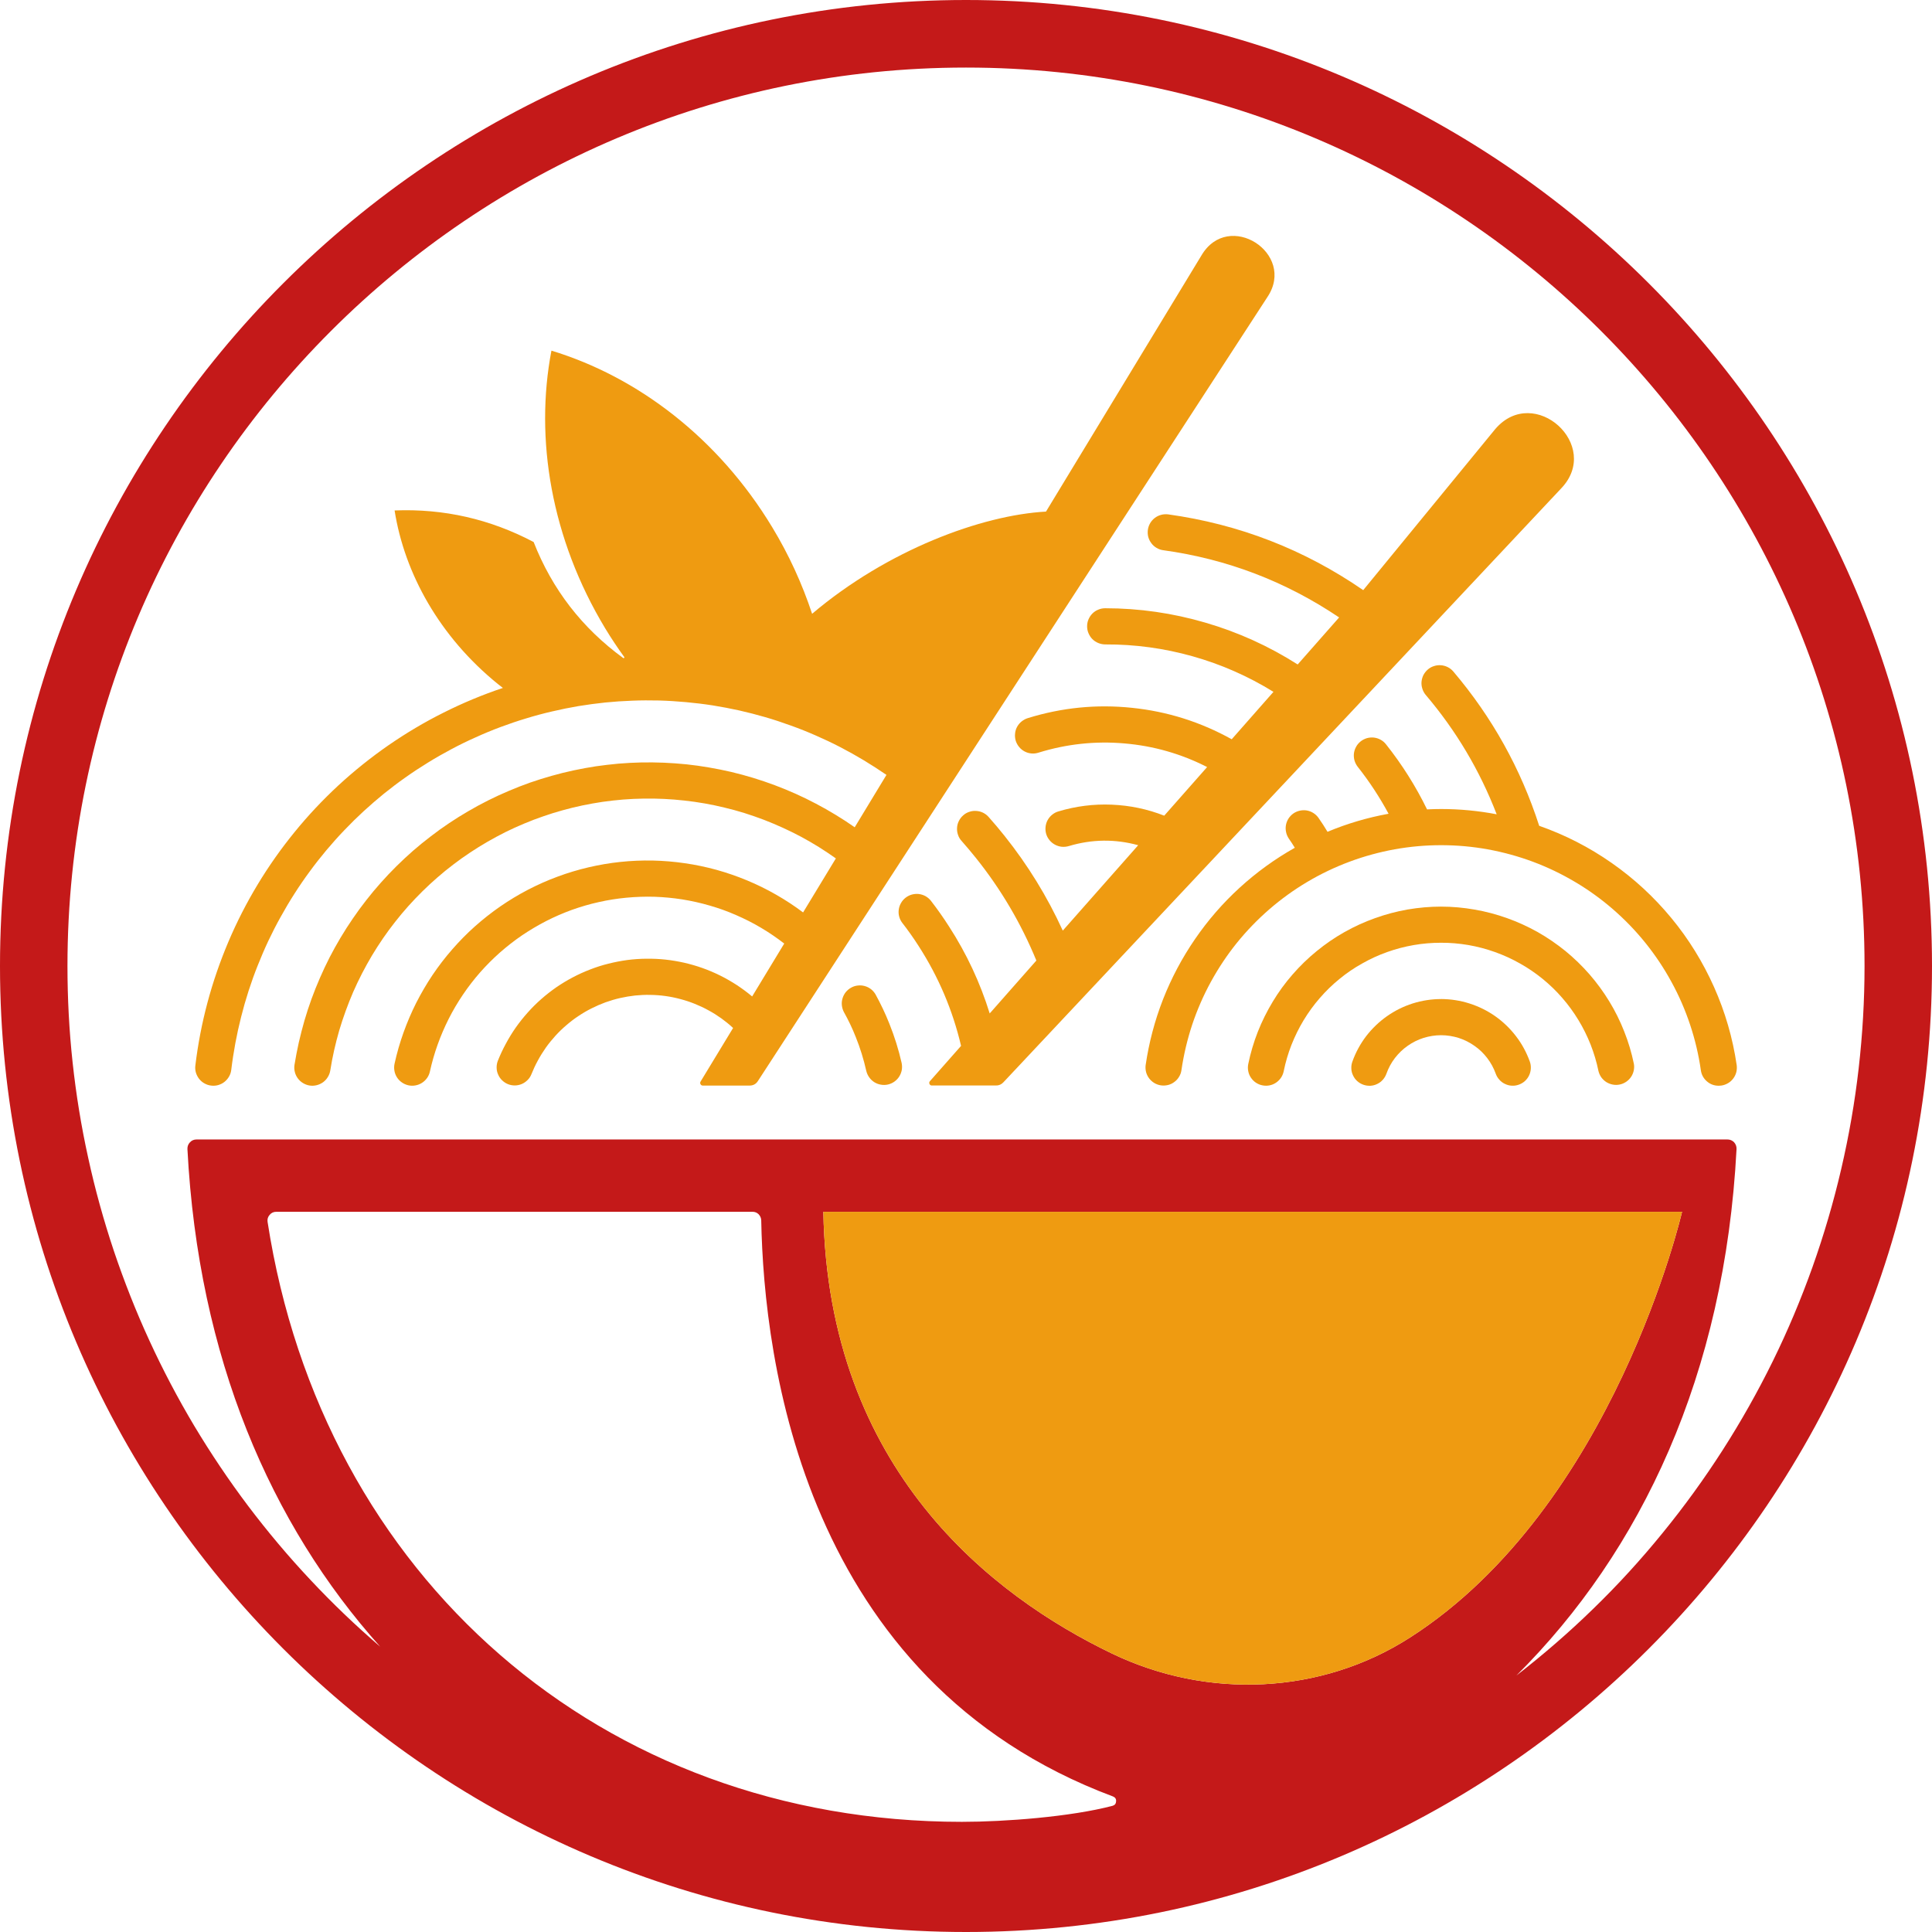 <?xml version="1.0" encoding="utf-8"?>
<!-- Generator: Adobe Illustrator 24.3.0, SVG Export Plug-In . SVG Version: 6.00 Build 0)  -->
<svg version="1.1" id="Layer_3" xmlns="http://www.w3.org/2000/svg" xmlns:xlink="http://www.w3.org/1999/xlink" x="0px" y="0px"
	 viewBox="0 0 195.02 195.02" enable-background="new 0 0 195.02 195.02" xml:space="preserve">
<g>
	<path fill="#C41919" d="M97.51,0C43.74,0,0,43.75,0,97.51c0,53.77,43.74,97.51,97.51,97.51c53.76,0,97.51-43.74,97.51-97.51
		C195.02,43.75,151.27,0,97.51,0z M112.31,182.28c-4.2,1.11-10.87,1.62-15.21,1.62c-36.42,0-64.56-24.78-70.09-60.56
		c-0.04-0.27,0.03-0.51,0.21-0.71c0.17-0.21,0.4-0.31,0.67-0.31h48.07c0.24,0,0.44,0.08,0.61,0.24c0.17,0.18,0.26,0.38,0.27,0.62
		c0.27,14.09,4.24,46.46,35.51,58.16c0.22,0.09,0.33,0.25,0.31,0.49C112.65,182.06,112.54,182.21,112.31,182.28z M142.34,165.29
		c-9,5.78-20.44,6.26-30.08,1.63c-12.1-5.82-28.68-18.53-29.15-44.6h86.68C169.79,122.32,162.95,152.07,142.34,165.29z
		 M185.86,117.99c-0.78,3.36-1.75,6.66-2.9,9.9c-1.16,3.25-2.49,6.42-4.01,9.51c-1.52,3.09-3.21,6.09-5.07,8.99
		c-1.86,2.9-3.88,5.69-6.06,8.36c-2.17,2.67-4.49,5.21-6.96,7.61c-2.47,2.41-5.07,4.66-7.79,6.77
		c12.61-12.56,21.03-30.36,22.22-53.14c0.01-0.27-0.08-0.5-0.25-0.69c-0.19-0.19-0.41-0.28-0.68-0.28H19.85
		c-0.27,0-0.49,0.09-0.67,0.28s-0.27,0.42-0.26,0.69c1.1,21.06,8.4,37.88,19.46,50.23c-2.47-2.12-4.82-4.37-7.04-6.74
		c-2.23-2.37-4.32-4.86-6.28-7.45c-1.96-2.6-3.77-5.3-5.44-8.08c-1.67-2.8-3.18-5.67-4.54-8.63c-1.36-2.95-2.55-5.98-3.59-9.06
		c-1.03-3.09-1.9-6.22-2.59-9.4c-0.7-3.17-1.22-6.38-1.57-9.61s-0.52-6.48-0.52-9.74c0-50.01,40.69-90.69,90.7-90.69
		s90.7,40.68,90.7,90.69c0,3.45-0.2,6.89-0.59,10.31C187.23,111.25,186.64,114.63,185.86,117.99z"/>
</g>
<g>
	<path fill-rule="evenodd" clip-rule="evenodd" fill="#EF9B11" d="M121.272,25.791l-15.687,25.85
		c-6.475,0.356-15.985,3.86-23.609,10.316c-1.016-3.06-2.349-5.967-4.018-8.723c-5.46-9.04-13.63-15.211-22.295-17.839
		c-1.701,8.888-0.032,18.988,5.428,28.034c0.609,1.003,1.251,1.968,1.924,2.895c0.019,0.032,0.019,0.063-0.013,0.089
		c-0.025,0.025-0.051,0.032-0.089,0.013c-4.152-3.028-7.167-6.926-9.046-11.713c-4.393-2.317-9.072-3.384-14.036-3.187
		c1.003,6.38,4.558,12.76,10.411,17.509c0.171,0.14,0.349,0.267,0.521,0.406c-2.051,0.686-4.044,1.517-5.98,2.489
		c-1.936,0.965-3.79,2.07-5.574,3.301c-1.778,1.232-3.46,2.584-5.053,4.05c-1.587,1.473-3.066,3.041-4.431,4.723
		c-1.365,1.676-2.609,3.441-3.726,5.294c-1.117,1.854-2.101,3.777-2.946,5.771c-0.844,1.993-1.549,4.031-2.108,6.126
		c-0.559,2.089-0.965,4.209-1.225,6.355c-0.032,0.241-0.013,0.476,0.051,0.711c0.07,0.235,0.178,0.444,0.324,0.635
		c0.152,0.19,0.33,0.349,0.54,0.463c0.216,0.121,0.438,0.197,0.679,0.222c0.241,0.032,0.476,0.013,0.711-0.051
		c0.235-0.07,0.444-0.171,0.635-0.324s0.343-0.33,0.463-0.54c0.121-0.209,0.197-0.438,0.222-0.679
		c0.108-0.901,0.248-1.797,0.413-2.692c0.165-0.889,0.362-1.778,0.584-2.654c0.222-0.882,0.47-1.752,0.749-2.616
		c0.279-0.863,0.584-1.72,0.921-2.558c0.336-0.844,0.692-1.682,1.079-2.501s0.8-1.625,1.244-2.419
		c0.438-0.794,0.901-1.574,1.39-2.336c0.489-0.768,1.003-1.517,1.543-2.247c0.533-0.73,1.092-1.441,1.676-2.139
		c0.584-0.692,1.187-1.371,1.816-2.025c0.628-0.66,1.276-1.295,1.943-1.911c0.667-0.609,1.352-1.206,2.057-1.778
		c0.705-0.565,1.428-1.117,2.171-1.638c0.743-0.527,1.498-1.022,2.273-1.498c0.768-0.476,1.562-0.927,2.362-1.352
		c0.8-0.425,1.612-0.825,2.444-1.193c0.825-0.375,1.663-0.724,2.514-1.041s1.708-0.609,2.577-0.87
		c0.87-0.267,1.746-0.502,2.628-0.705c0.882-0.209,1.771-0.387,2.666-0.54c0.895-0.146,1.797-0.267,2.698-0.362
		c0.901-0.089,1.809-0.152,2.717-0.184c0.901-0.038,1.809-0.038,2.717-0.019c0.908,0.025,1.816,0.083,2.717,0.165
		c0.901,0.083,1.803,0.19,2.698,0.33c0.895,0.146,1.79,0.311,2.673,0.508c0.889,0.203,1.765,0.425,2.635,0.679
		c0.876,0.254,1.733,0.54,2.59,0.851c0.851,0.305,1.695,0.641,2.527,1.009c0.832,0.362,1.651,0.749,2.457,1.168
		s1.593,0.857,2.374,1.327c0.774,0.47,1.536,0.959,2.285,1.473l-3.206,5.288c-0.622-0.438-1.263-0.857-1.917-1.251
		c-0.654-0.4-1.314-0.774-1.993-1.13c-0.673-0.356-1.359-0.692-2.057-1.003s-1.403-0.603-2.12-0.87
		c-0.717-0.267-1.441-0.514-2.171-0.736s-1.466-0.419-2.209-0.597c-0.743-0.171-1.492-0.324-2.247-0.451
		c-0.749-0.133-1.511-0.235-2.266-0.317c-0.762-0.076-1.524-0.133-2.285-0.165c-0.762-0.032-1.53-0.038-2.292-0.025
		c-0.762,0.019-1.524,0.057-2.285,0.121c-0.762,0.07-1.524,0.159-2.279,0.267c-0.755,0.114-1.505,0.254-2.254,0.413
		c-0.743,0.159-1.486,0.343-2.222,0.552c-0.736,0.203-1.46,0.438-2.184,0.686c-0.717,0.254-1.435,0.533-2.133,0.832
		c-0.705,0.298-1.397,0.616-2.082,0.959c-0.686,0.343-1.352,0.705-2.012,1.092c-0.66,0.381-1.308,0.787-1.943,1.213
		c-0.635,0.425-1.257,0.87-1.86,1.339c-0.609,0.463-1.2,0.946-1.778,1.447c-0.571,0.502-1.13,1.022-1.676,1.562
		c-0.54,0.533-1.067,1.092-1.574,1.663c-0.508,0.565-0.997,1.155-1.466,1.758c-0.47,0.597-0.921,1.213-1.352,1.847
		c-0.432,0.628-0.844,1.27-1.238,1.93c-0.387,0.654-0.762,1.32-1.111,2c-0.349,0.686-0.673,1.371-0.978,2.076
		c-0.305,0.698-0.59,1.409-0.851,2.127s-0.495,1.441-0.711,2.177c-0.209,0.73-0.4,1.473-0.571,2.216
		c-0.165,0.749-0.311,1.498-0.432,2.247c-0.038,0.241-0.025,0.482,0.032,0.717s0.159,0.451,0.298,0.641
		c0.146,0.197,0.317,0.356,0.527,0.482c0.203,0.127,0.432,0.209,0.667,0.248c0.241,0.038,0.476,0.025,0.711-0.032
		s0.451-0.159,0.648-0.298c0.197-0.146,0.356-0.317,0.482-0.527c0.127-0.203,0.209-0.425,0.248-0.667
		c0.108-0.679,0.235-1.359,0.387-2.031s0.324-1.339,0.514-2c0.197-0.66,0.413-1.314,0.648-1.962
		c0.235-0.648,0.489-1.289,0.762-1.924c0.279-0.628,0.571-1.251,0.889-1.866c0.317-0.609,0.648-1.213,1.003-1.809
		c0.356-0.59,0.724-1.168,1.117-1.739c0.387-0.565,0.8-1.124,1.225-1.663s0.863-1.073,1.327-1.587
		c0.457-0.508,0.933-1.009,1.422-1.492c0.495-0.489,0.997-0.952,1.517-1.403c0.521-0.457,1.054-0.889,1.606-1.308
		c0.546-0.419,1.111-0.819,1.682-1.2s1.162-0.743,1.758-1.092c0.597-0.343,1.2-0.667,1.816-0.978
		c0.622-0.305,1.244-0.59,1.885-0.857c0.635-0.267,1.276-0.514,1.93-0.736c0.648-0.229,1.308-0.432,1.974-0.616
		c0.66-0.184,1.333-0.349,2.006-0.489s1.352-0.26,2.038-0.362c0.679-0.095,1.365-0.171,2.051-0.229
		c0.686-0.051,1.378-0.089,2.063-0.095c0.692-0.013,1.378,0,2.07,0.032c0.686,0.032,1.378,0.089,2.057,0.165
		c0.686,0.076,1.371,0.171,2.051,0.292c0.679,0.121,1.352,0.26,2.019,0.425c0.673,0.159,1.339,0.343,1.993,0.546
		c0.66,0.209,1.308,0.432,1.955,0.679c0.641,0.248,1.276,0.514,1.904,0.8s1.244,0.59,1.854,0.914c0.609,0.33,1.206,0.673,1.79,1.035
		c0.584,0.368,1.155,0.749,1.72,1.149l-3.307,5.453c-0.87-0.654-1.778-1.251-2.723-1.79c-0.946-0.546-1.924-1.022-2.927-1.441
		c-1.009-0.419-2.038-0.774-3.085-1.067c-1.054-0.286-2.114-0.514-3.193-0.667c-1.079-0.159-2.165-0.248-3.25-0.273
		c-1.092-0.019-2.177,0.025-3.263,0.14c-1.086,0.114-2.158,0.298-3.219,0.546c-1.06,0.248-2.101,0.559-3.123,0.94
		c-1.022,0.375-2.012,0.819-2.984,1.32c-0.965,0.502-1.898,1.067-2.793,1.682c-0.895,0.622-1.752,1.295-2.565,2.019
		s-1.574,1.498-2.292,2.323c-0.717,0.819-1.378,1.682-1.987,2.584c-0.609,0.908-1.155,1.847-1.651,2.819
		c-0.489,0.971-0.914,1.974-1.282,2.996c-0.368,1.028-0.667,2.076-0.901,3.136c-0.051,0.241-0.057,0.476-0.013,0.717
		c0.038,0.235,0.127,0.457,0.254,0.66c0.133,0.209,0.298,0.381,0.495,0.514c0.197,0.14,0.413,0.235,0.654,0.292
		c0.235,0.051,0.47,0.057,0.711,0.013c0.235-0.038,0.457-0.127,0.66-0.254c0.209-0.133,0.381-0.298,0.521-0.495
		c0.14-0.197,0.235-0.413,0.286-0.654c0.203-0.921,0.463-1.828,0.781-2.717c0.317-0.889,0.692-1.758,1.117-2.603
		c0.425-0.844,0.908-1.657,1.435-2.438c0.527-0.781,1.105-1.53,1.727-2.241c0.628-0.711,1.295-1.378,2-2.006
		c0.711-0.622,1.454-1.206,2.235-1.739c0.781-0.527,1.593-1.009,2.431-1.441c0.844-0.432,1.708-0.806,2.596-1.13
		c0.889-0.317,1.797-0.584,2.717-0.787c0.921-0.209,1.854-0.356,2.793-0.444c0.946-0.089,1.885-0.121,2.831-0.095
		c0.946,0.032,1.885,0.121,2.819,0.267c0.933,0.152,1.854,0.356,2.762,0.622c0.908,0.26,1.797,0.578,2.66,0.959
		c0.87,0.375,1.708,0.8,2.52,1.282c0.819,0.482,1.593,1.016,2.343,1.593l-3.238,5.339c-0.495-0.413-1.009-0.794-1.549-1.149
		c-0.54-0.349-1.098-0.673-1.676-0.959s-1.168-0.54-1.778-0.755c-0.603-0.216-1.225-0.394-1.854-0.54
		c-0.628-0.14-1.257-0.248-1.898-0.317c-0.641-0.07-1.289-0.095-1.93-0.089c-0.648,0.006-1.289,0.051-1.924,0.133
		c-0.641,0.089-1.27,0.209-1.898,0.368c-0.622,0.152-1.238,0.349-1.841,0.584c-0.597,0.229-1.187,0.495-1.752,0.794
		c-0.571,0.298-1.124,0.635-1.657,0.997c-0.527,0.368-1.035,0.762-1.517,1.187c-0.489,0.425-0.946,0.882-1.371,1.359
		c-0.432,0.482-0.832,0.984-1.206,1.511c-0.368,0.527-0.705,1.073-1.009,1.644c-0.311,0.565-0.578,1.149-0.819,1.746
		c-0.083,0.229-0.121,0.457-0.114,0.698c0.006,0.241,0.057,0.47,0.159,0.686c0.095,0.222,0.229,0.413,0.406,0.578
		c0.171,0.165,0.368,0.292,0.59,0.381s0.457,0.127,0.692,0.127c0.241-0.006,0.47-0.051,0.692-0.146s0.413-0.229,0.584-0.4
		c0.171-0.165,0.298-0.362,0.387-0.584c0.19-0.476,0.406-0.94,0.654-1.39c0.241-0.451,0.514-0.882,0.806-1.301
		c0.298-0.419,0.622-0.813,0.965-1.193c0.349-0.381,0.711-0.736,1.105-1.067c0.387-0.336,0.794-0.648,1.219-0.927
		c0.425-0.286,0.87-0.546,1.327-0.774c0.457-0.229,0.921-0.432,1.403-0.609c0.482-0.171,0.971-0.317,1.473-0.432
		c0.502-0.114,1.003-0.197,1.511-0.254c0.514-0.051,1.022-0.076,1.536-0.063c0.508,0.006,1.022,0.044,1.53,0.114
		c0.502,0.07,1.003,0.171,1.498,0.305c0.495,0.127,0.984,0.292,1.46,0.482s0.94,0.406,1.384,0.654
		c0.451,0.241,0.882,0.514,1.301,0.813c0.413,0.298,0.813,0.622,1.187,0.971l-3.282,5.409c-0.051,0.089-0.057,0.184,0,0.273
		c0.051,0.089,0.127,0.133,0.229,0.133h4.71c0.368,0,0.654-0.152,0.851-0.463l51.434-79.144
		C130.87,25.575,124.002,21.144,121.272,25.791z"/>
	<path fill-rule="evenodd" clip-rule="evenodd" fill="#EF9B11" d="M89.778,103.342c-0.406-1.022-0.876-2.012-1.403-2.971
		c-0.121-0.203-0.273-0.381-0.463-0.527c-0.19-0.146-0.4-0.248-0.628-0.311c-0.235-0.063-0.463-0.083-0.705-0.051
		c-0.235,0.025-0.457,0.095-0.667,0.216c-0.209,0.114-0.387,0.267-0.54,0.451c-0.146,0.184-0.254,0.394-0.324,0.622
		s-0.095,0.457-0.07,0.698c0.025,0.235,0.089,0.463,0.197,0.673c0.463,0.825,0.87,1.676,1.213,2.552
		c0.444,1.105,0.794,2.235,1.054,3.396c0.057,0.235,0.152,0.451,0.292,0.648c0.14,0.203,0.311,0.362,0.514,0.495
		c0.203,0.127,0.425,0.216,0.667,0.254c0.241,0.044,0.476,0.038,0.711-0.013c0.241-0.057,0.457-0.152,0.654-0.292
		s0.362-0.311,0.489-0.514c0.133-0.209,0.216-0.432,0.26-0.667c0.038-0.241,0.032-0.482-0.019-0.717
		C90.705,105.939,90.292,104.625,89.778,103.342z"/>
	<path fill-rule="evenodd" clip-rule="evenodd" fill="#EF9B11" d="M145.472,100.847c-0.984,0-1.943,0.152-2.876,0.444
		c-0.933,0.298-1.803,0.73-2.603,1.295c-0.8,0.565-1.498,1.238-2.095,2.012c-0.59,0.781-1.054,1.632-1.384,2.558
		c-0.083,0.222-0.121,0.463-0.108,0.705c0.006,0.241,0.063,0.47,0.171,0.692c0.102,0.216,0.241,0.413,0.419,0.571
		c0.184,0.165,0.387,0.286,0.616,0.368c0.229,0.083,0.463,0.114,0.705,0.108c0.241-0.013,0.476-0.07,0.692-0.178
		c0.222-0.102,0.413-0.248,0.571-0.425c0.165-0.184,0.286-0.387,0.368-0.616c0.203-0.565,0.482-1.092,0.851-1.574
		c0.368-0.476,0.794-0.895,1.289-1.238c0.495-0.349,1.028-0.616,1.606-0.8c0.578-0.178,1.168-0.273,1.771-0.273
		s1.193,0.095,1.771,0.273c0.571,0.184,1.105,0.451,1.6,0.8c0.495,0.343,0.927,0.762,1.289,1.238
		c0.368,0.482,0.654,1.009,0.857,1.574c0.083,0.229,0.203,0.432,0.368,0.609c0.159,0.184,0.349,0.324,0.571,0.425
		c0.216,0.108,0.451,0.165,0.692,0.178s0.476-0.025,0.705-0.108s0.432-0.203,0.609-0.362c0.178-0.165,0.324-0.356,0.425-0.578
		c0.102-0.216,0.159-0.444,0.171-0.686s-0.019-0.476-0.102-0.705c-0.336-0.927-0.794-1.778-1.39-2.552
		c-0.597-0.781-1.295-1.454-2.095-2.019c-0.8-0.565-1.67-0.99-2.603-1.289c-0.933-0.298-1.885-0.444-2.869-0.451h0.008V100.847z"/>
	<path fill-rule="evenodd" clip-rule="evenodd" fill="#EF9B11" d="M155.369,83.358c-1.86-5.764-4.749-10.957-8.672-15.579
		c-0.159-0.184-0.343-0.33-0.559-0.438s-0.444-0.171-0.679-0.19c-0.241-0.019-0.476,0.006-0.705,0.083
		c-0.229,0.07-0.438,0.184-0.622,0.343c-0.184,0.159-0.33,0.343-0.444,0.552c-0.108,0.216-0.171,0.444-0.197,0.686
		c-0.019,0.235,0.006,0.47,0.083,0.705c0.07,0.229,0.184,0.438,0.336,0.622c3.073,3.612,5.46,7.631,7.167,12.055
		c-1.854-0.355-3.72-0.533-5.606-0.533c-0.476,0-0.959,0.013-1.422,0.038c-1.143-2.343-2.52-4.526-4.139-6.564
		c-0.146-0.19-0.33-0.349-0.54-0.463c-0.209-0.121-0.438-0.19-0.679-0.222c-0.241-0.025-0.476-0.006-0.711,0.057
		c-0.229,0.07-0.444,0.178-0.628,0.324c-0.19,0.152-0.349,0.33-0.463,0.546c-0.121,0.209-0.19,0.438-0.222,0.673
		c-0.025,0.241-0.006,0.482,0.057,0.711c0.07,0.235,0.178,0.444,0.324,0.635c1.181,1.492,2.216,3.073,3.117,4.742
		c-2.12,0.387-4.177,0.99-6.164,1.822c-0.286-0.482-0.59-0.946-0.908-1.403c-0.14-0.197-0.311-0.362-0.514-0.489
		c-0.203-0.133-0.425-0.216-0.66-0.26c-0.241-0.038-0.476-0.032-0.711,0.019c-0.235,0.051-0.451,0.146-0.648,0.279
		c-0.197,0.14-0.362,0.311-0.495,0.514c-0.127,0.203-0.216,0.419-0.26,0.66c-0.044,0.235-0.038,0.47,0.013,0.705
		c0.044,0.235,0.14,0.451,0.273,0.654c0.216,0.305,0.413,0.616,0.609,0.933c-2.006,1.13-3.866,2.476-5.567,4.031
		s-3.206,3.288-4.507,5.187c-1.308,1.904-2.381,3.93-3.225,6.075c-0.838,2.146-1.422,4.361-1.758,6.647
		c-0.032,0.241-0.013,0.476,0.044,0.705c0.063,0.235,0.165,0.444,0.311,0.635c0.146,0.19,0.324,0.349,0.527,0.47
		c0.209,0.121,0.432,0.203,0.673,0.235c0.235,0.032,0.47,0.019,0.705-0.038s0.444-0.159,0.635-0.305
		c0.197-0.14,0.355-0.317,0.476-0.521c0.127-0.203,0.209-0.425,0.241-0.667c0.229-1.562,0.59-3.092,1.086-4.596
		c0.502-1.498,1.13-2.939,1.885-4.323c0.762-1.39,1.632-2.698,2.622-3.93c0.997-1.232,2.089-2.362,3.282-3.396
		s2.469-1.955,3.828-2.762s2.781-1.486,4.26-2.038c1.479-0.552,2.996-0.965,4.552-1.251c1.555-0.279,3.123-0.419,4.704-0.419
		s3.149,0.14,4.698,0.419c1.555,0.286,3.073,0.698,4.558,1.251c1.479,0.552,2.895,1.232,4.253,2.038
		c1.365,0.806,2.641,1.727,3.834,2.762s2.285,2.165,3.276,3.396c0.99,1.232,1.866,2.539,2.622,3.93
		c0.762,1.384,1.384,2.825,1.885,4.323c0.502,1.505,0.863,3.034,1.086,4.596c0.063,0.451,0.267,0.825,0.609,1.124
		s0.743,0.444,1.2,0.444c0.083,0,0.171-0.006,0.254-0.019c0.241-0.032,0.463-0.114,0.673-0.235s0.387-0.279,0.533-0.476
		c0.146-0.19,0.248-0.406,0.311-0.641c0.057-0.235,0.07-0.47,0.038-0.711c-0.4-2.73-1.162-5.358-2.285-7.878
		c-1.124-2.52-2.558-4.85-4.317-6.977c-1.758-2.127-3.765-3.98-6.031-5.561C160.409,85.516,157.971,84.272,155.369,83.358z"/>
	<path fill-rule="evenodd" clip-rule="evenodd" fill="#EF9B11" d="M145.472,91.515c-1.136,0-2.266,0.102-3.384,0.292
		c-1.124,0.197-2.216,0.489-3.282,0.87c-1.073,0.381-2.101,0.851-3.092,1.409c-0.99,0.559-1.924,1.2-2.8,1.917
		c-0.882,0.717-1.695,1.505-2.438,2.362c-0.749,0.857-1.416,1.771-2,2.742c-0.59,0.978-1.092,1.987-1.511,3.047
		c-0.413,1.054-0.736,2.139-0.965,3.257c-0.044,0.235-0.051,0.47,0,0.711c0.044,0.235,0.133,0.457,0.267,0.654
		c0.133,0.203,0.305,0.375,0.502,0.508c0.203,0.133,0.419,0.229,0.66,0.273c0.121,0.025,0.241,0.038,0.362,0.038
		c0.432,0,0.819-0.14,1.155-0.413c0.336-0.279,0.546-0.628,0.635-1.054c0.184-0.908,0.444-1.79,0.781-2.654
		c0.343-0.863,0.749-1.695,1.225-2.482c0.482-0.794,1.022-1.543,1.632-2.241c0.609-0.705,1.27-1.346,1.987-1.93
		c0.717-0.59,1.479-1.111,2.292-1.562c0.806-0.457,1.644-0.844,2.52-1.155c0.87-0.311,1.765-0.546,2.679-0.705
		c0.908-0.159,1.828-0.235,2.755-0.235c0.927-0.006,1.847,0.076,2.762,0.229c0.914,0.159,1.809,0.394,2.679,0.705
		c0.876,0.311,1.714,0.692,2.52,1.149c0.813,0.451,1.574,0.971,2.292,1.555s1.384,1.225,1.993,1.93
		c0.609,0.698,1.149,1.441,1.632,2.235c0.482,0.794,0.889,1.619,1.232,2.482c0.336,0.863,0.603,1.746,0.787,2.654
		c0.057,0.235,0.152,0.444,0.286,0.641c0.14,0.19,0.311,0.356,0.508,0.482c0.203,0.127,0.419,0.209,0.654,0.254
		c0.229,0.044,0.463,0.044,0.698-0.006c0.229-0.044,0.444-0.14,0.641-0.267c0.197-0.133,0.368-0.298,0.502-0.495
		c0.133-0.197,0.222-0.406,0.273-0.641c0.051-0.229,0.057-0.463,0.013-0.698c-0.229-1.111-0.552-2.197-0.971-3.25
		c-0.413-1.054-0.914-2.063-1.505-3.034s-1.257-1.879-2-2.736c-0.749-0.857-1.562-1.644-2.438-2.362
		c-0.882-0.711-1.816-1.352-2.8-1.911c-0.99-0.552-2.019-1.022-3.085-1.403c-1.073-0.381-2.165-0.673-3.282-0.863
		c-1.117-0.197-2.241-0.298-3.377-0.298h0.006V91.515z"/>
	<path fill-rule="evenodd" clip-rule="evenodd" fill="#EF9B11" d="M150.937,43.306L137.606,59.57
		c-5.961-4.107-12.525-6.653-19.699-7.65c-0.241-0.025-0.476-0.013-0.705,0.051c-0.235,0.063-0.444,0.165-0.635,0.311
		s-0.349,0.324-0.47,0.533s-0.197,0.432-0.229,0.667c-0.032,0.241-0.019,0.476,0.038,0.711c0.063,0.229,0.165,0.444,0.311,0.635
		c0.14,0.197,0.317,0.349,0.527,0.476c0.203,0.121,0.425,0.203,0.667,0.235c6.444,0.889,12.367,3.155,17.763,6.786l-4.184,4.749
		c-2.908-1.854-6.006-3.257-9.313-4.222c-3.301-0.965-6.672-1.454-10.113-1.454c-0.241,0-0.476,0.044-0.698,0.14
		c-0.229,0.089-0.425,0.222-0.597,0.394c-0.171,0.171-0.298,0.368-0.394,0.59s-0.14,0.457-0.14,0.698s0.044,0.476,0.14,0.698
		c0.096,0.222,0.222,0.425,0.394,0.597c0.171,0.171,0.368,0.298,0.597,0.394c0.222,0.089,0.457,0.14,0.698,0.14
		c2.996-0.013,5.942,0.387,8.824,1.2c2.888,0.813,5.606,2.012,8.158,3.587l-4.215,4.787c-3.136-1.746-6.494-2.806-10.062-3.174
		c-3.574-0.375-7.072-0.025-10.506,1.035c-0.235,0.07-0.444,0.184-0.635,0.336c-0.19,0.152-0.343,0.336-0.463,0.552
		c-0.114,0.216-0.184,0.444-0.203,0.692c-0.025,0.241,0,0.482,0.07,0.717c0.076,0.229,0.19,0.444,0.349,0.628
		c0.152,0.19,0.343,0.336,0.559,0.451c0.222,0.114,0.451,0.178,0.692,0.197c0.248,0.019,0.482-0.013,0.717-0.089
		c2.819-0.87,5.701-1.181,8.64-0.927c2.946,0.248,5.733,1.047,8.361,2.387l-4.33,4.907c-1.701-0.667-3.466-1.035-5.301-1.111
		c-1.828-0.076-3.619,0.152-5.371,0.679c-0.235,0.063-0.444,0.178-0.635,0.33c-0.19,0.152-0.343,0.336-0.463,0.552
		c-0.114,0.209-0.184,0.438-0.209,0.679c-0.025,0.248-0.006,0.482,0.063,0.717c0.07,0.235,0.184,0.444,0.343,0.635
		c0.152,0.184,0.336,0.336,0.552,0.451c0.216,0.114,0.444,0.184,0.686,0.209c0.248,0.019,0.482-0.006,0.717-0.076
		c2.323-0.692,4.647-0.724,6.989-0.083l-7.612,8.621c-1.568-3.434-3.53-6.621-5.885-9.573c-0.514-0.648-1.054-1.282-1.6-1.898
		c-0.159-0.184-0.349-0.324-0.565-0.432c-0.222-0.108-0.451-0.165-0.692-0.178c-0.241-0.019-0.476,0.013-0.705,0.095
		c-0.235,0.076-0.438,0.197-0.616,0.362c-0.184,0.159-0.324,0.349-0.432,0.571c-0.108,0.216-0.165,0.444-0.178,0.686
		s0.019,0.482,0.102,0.711c0.076,0.229,0.197,0.432,0.362,0.609c0.502,0.571,0.997,1.155,1.473,1.752
		c2.514,3.149,4.539,6.59,6.069,10.316l-4.71,5.339c-0.965-3.111-2.33-6.031-4.095-8.761c-0.571-0.895-1.193-1.778-1.847-2.622
		c-0.152-0.19-0.33-0.336-0.54-0.457c-0.209-0.114-0.432-0.184-0.673-0.216c-0.235-0.025-0.47-0.006-0.705,0.057
		c-0.229,0.063-0.438,0.171-0.628,0.317c-0.19,0.146-0.343,0.324-0.463,0.533s-0.197,0.432-0.229,0.667
		c-0.032,0.241-0.019,0.476,0.044,0.705c0.063,0.235,0.165,0.444,0.311,0.635c0.59,0.755,1.149,1.549,1.663,2.355
		c2,3.104,3.428,6.463,4.272,10.062l-3.142,3.561c-0.076,0.083-0.089,0.178-0.044,0.286c0.051,0.102,0.133,0.159,0.248,0.152h6.456
		c0.298,0.006,0.546-0.102,0.749-0.317l56.284-59.928C161.774,44.976,154.873,38.723,150.937,43.306z"/>
	<path fill="#EF9B11" d="M169.79,122.32c0,0-6.84,29.75-27.45,42.97c-9,5.78-20.44,6.26-30.08,1.63
		c-12.1-5.82-28.68-18.53-29.15-44.6L169.79,122.32L169.79,122.32z"/>
</g>
</svg>
